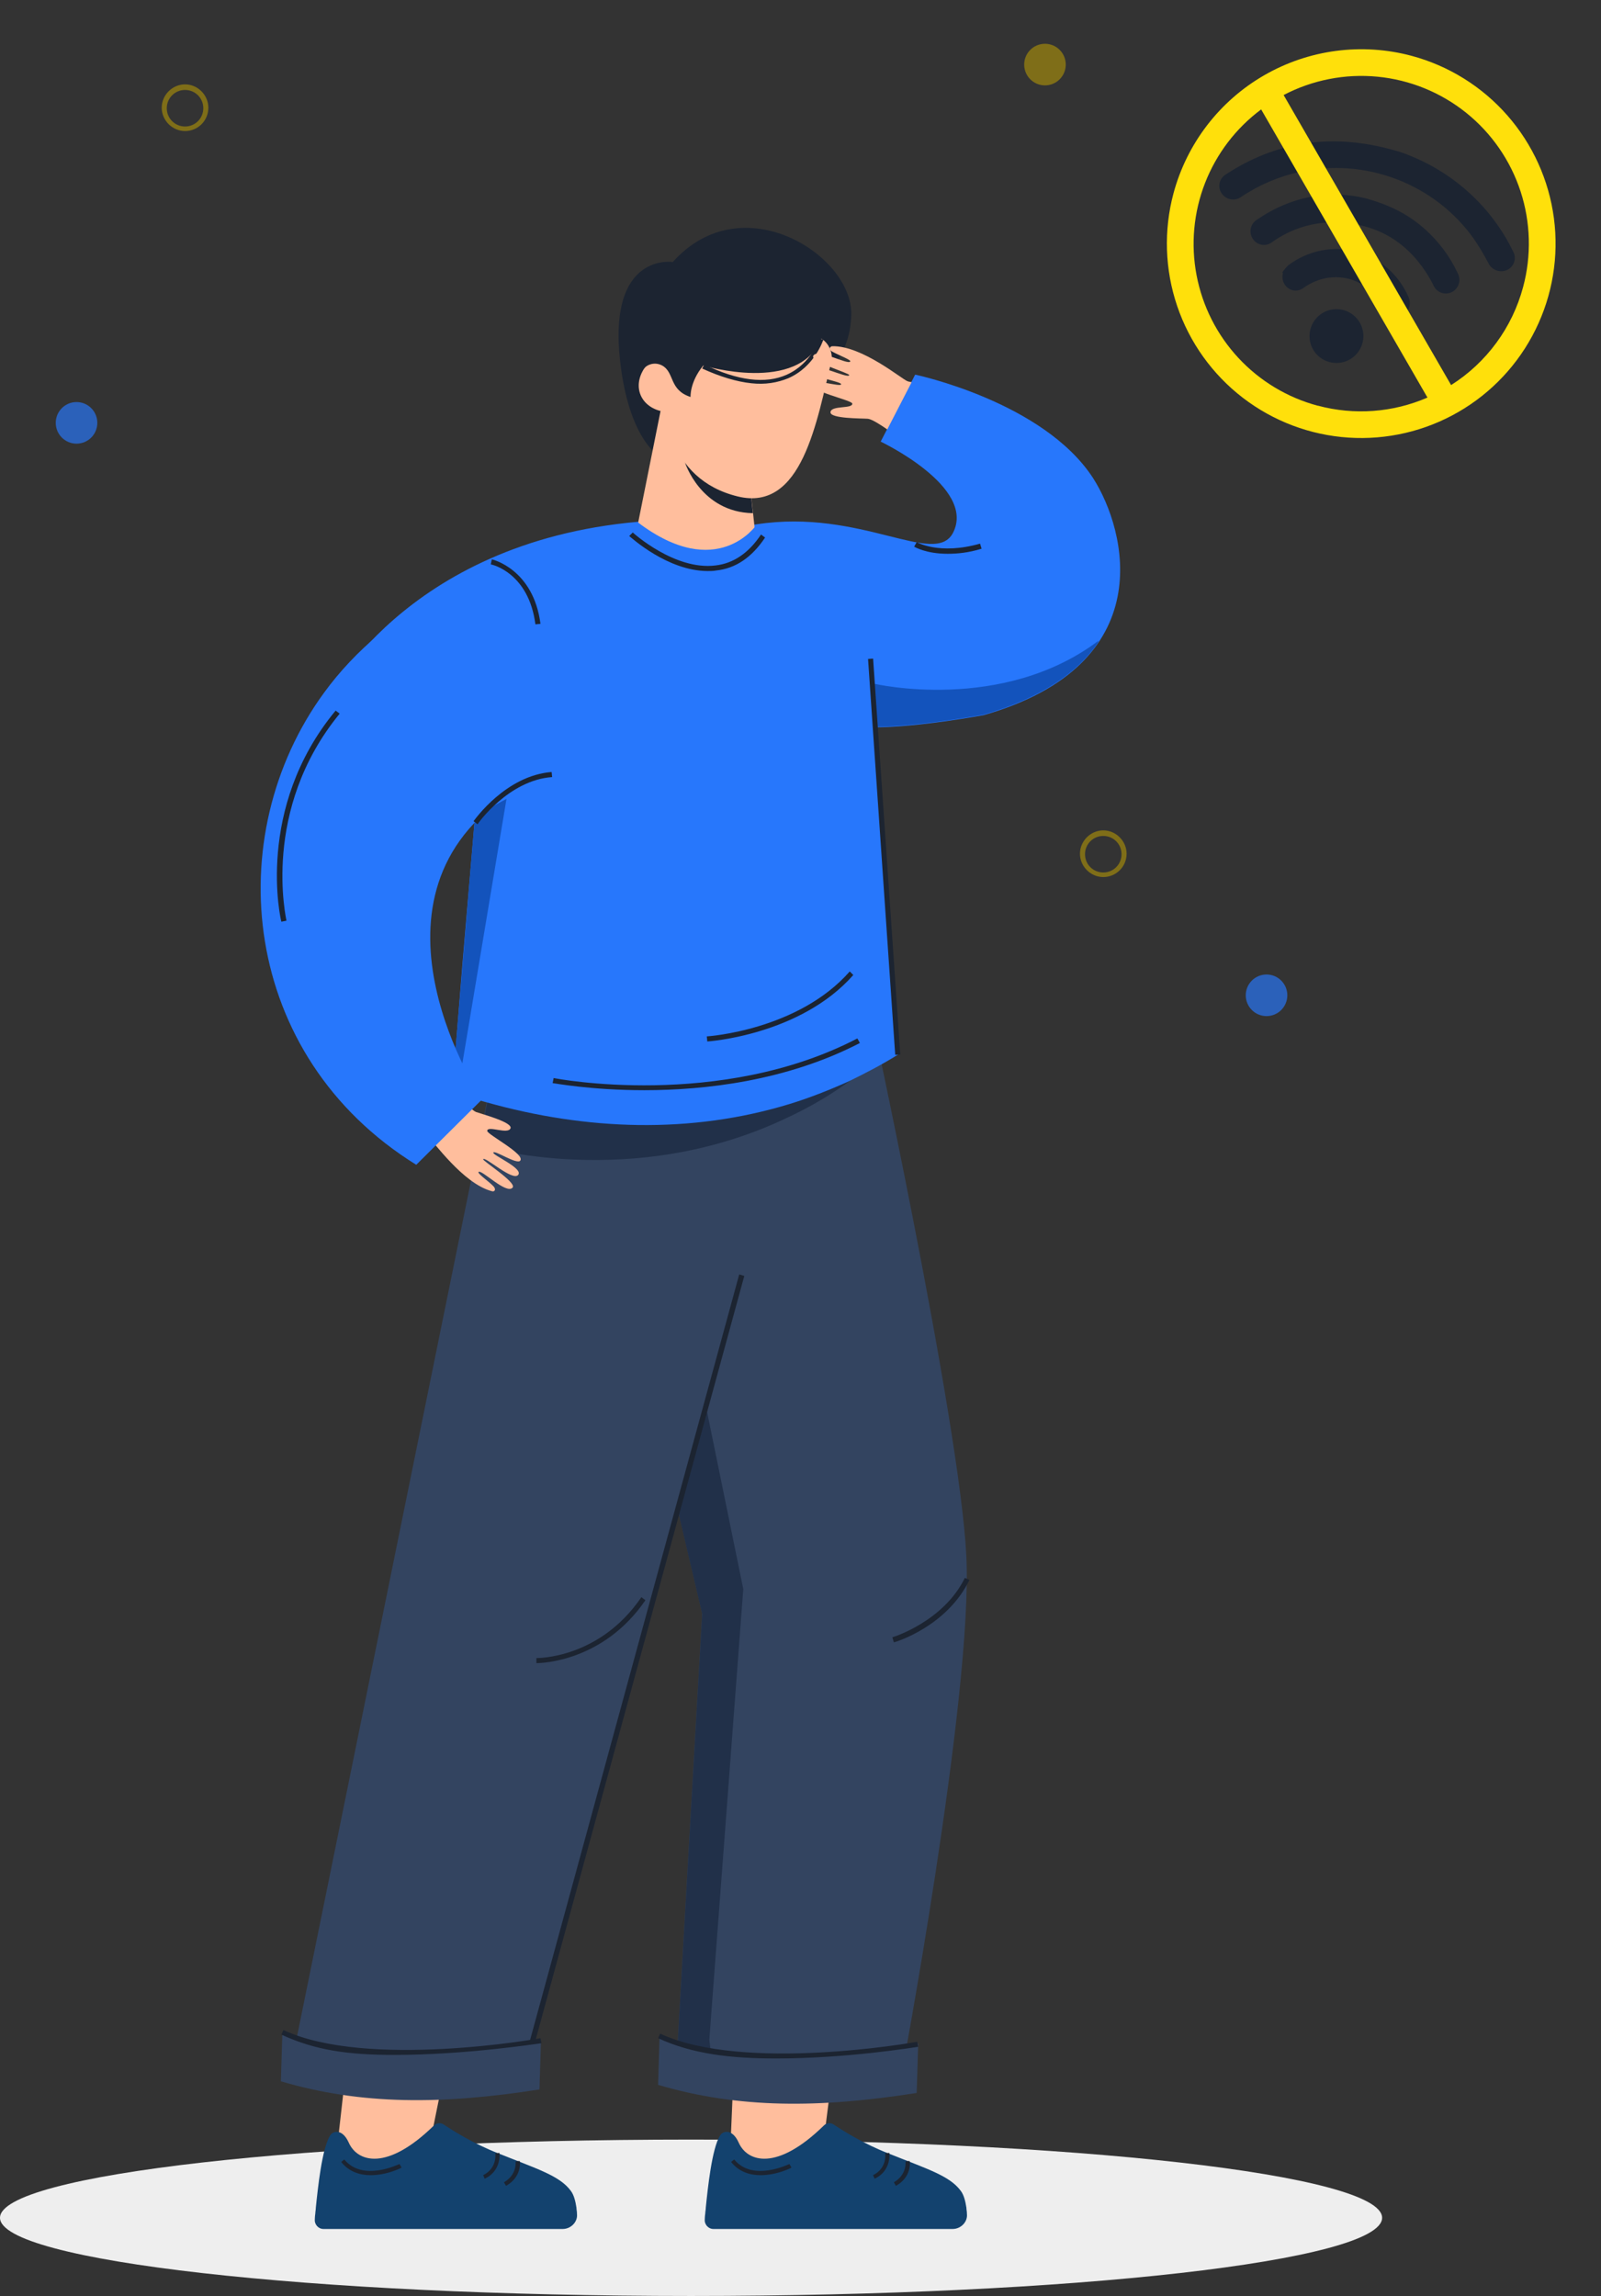 <svg width="256" height="367" viewBox="0 0 256 367" fill="none" xmlns="http://www.w3.org/2000/svg">
<rect x="0" y="0" width="256" height="367" fill="#333333" stroke="none"/>
<path d="M110.5 367C171.527 367 221 361.404 221 354.5C221 347.596 171.527 342 110.5 342C49.472 342 0 347.596 0 354.5C0 361.404 49.472 367 110.5 367Z" fill="#EEEEEE"/>
<path d="M53.67 345.419L56.67 318.812L73.29 320.192L68.263 345.014L53.67 345.419Z" fill="#FFBE9D"/>
<path d="M157.279 114.314C157.198 114.314 146.902 116.261 139.686 116.261L140.173 122.831L81.313 115.693L77.259 115.206L52.126 112.124C52.126 112.124 64.449 86.734 101.987 83.408C102.23 83.408 114.634 84.787 120.958 83.814C137.659 81.218 149.577 90.79 152.415 85.111C156.063 77.811 140.821 70.591 140.821 70.591L146.334 59.884C146.334 59.884 166.846 64.183 174.791 76.432C180.142 84.787 185.655 106.202 157.279 114.314Z" fill="#2777FC"/>
<path d="M107.584 41.881C107.584 41.881 97.206 40.258 99.152 57.699C100.53 69.948 105.152 72.706 105.152 72.706L106.368 62.322L108.07 55.346L111.557 45.693L107.584 41.881Z" fill="#1C2431"/>
<path d="M120.796 85.599L119.498 73.513L106.364 61.994L101.986 83.815C101.986 83.896 116.499 96.875 120.796 85.599Z" fill="#FFBE9D"/>
<path d="M120.387 82.029C112.037 81.867 109.523 73.917 109.523 73.917L119.739 75.783L120.387 82.029Z" fill="#1C2431"/>
<path d="M133.036 57.288C130.604 67.427 128.253 81.866 117.956 79.352C106.687 76.594 105.309 65.318 105.795 57.044C106.038 52.907 109.606 46.256 119.416 47.067C131.577 48.121 134.009 53.232 133.036 57.288Z" fill="#FFBE9D"/>
<path d="M108.065 61.183C108.47 58.992 106.362 57.046 104.335 57.857C103.687 58.1 103.119 58.587 102.714 59.398C101.011 62.643 103.2 65.888 107.254 65.888L108.065 61.183Z" fill="#FFBE9D"/>
<path d="M107.583 41.877C118.691 29.466 136.365 40.823 136.121 50.314C135.959 56.316 132.716 58.993 132.716 58.993C133.851 55.505 131.338 54.126 131.338 54.126C127.69 63.049 112.448 58.425 112.448 58.425C110.259 61.102 110.421 63.455 110.421 63.455C106.935 62.319 107.908 59.561 105.881 58.425C104.503 57.695 103.124 58.425 102.638 59.318C101.827 61.102 107.583 41.877 107.583 41.877Z" fill="#1C2431"/>
<path d="M120.146 61.262C122.335 61.506 124.281 61.181 126.065 60.451C130.281 58.586 131.578 54.449 131.659 54.286L131.01 54.124C131.01 54.124 129.794 58.099 125.822 59.883C122.416 61.425 117.957 60.857 112.607 58.261L112.282 58.91C115.12 60.208 117.795 61.019 120.146 61.262Z" fill="#1C2431"/>
<path d="M116.662 346.312L117.797 319.543H134.58L131.255 345.825L116.662 346.312Z" fill="#FFBE9D"/>
<path d="M143.902 332.927C143.902 332.927 155.577 271.197 154.523 248.808C153.469 227.15 138.632 159.092 138.632 159.092L88.772 157.632L112.283 257.893L108.067 331.711L143.902 332.927Z" fill="#334460"/>
<path d="M113.419 326.032L114.148 332.035L108.068 331.792L112.284 257.975L106.527 233.477L113.013 225.446L118.851 254L113.419 326.032Z" fill="#213049"/>
<path d="M129.068 166.555L126.311 176.452L125.744 178.642L83.828 331.062L46.615 329.846L76.207 184.32L77.829 176.208L80.261 164.284L129.068 166.555Z" fill="#334460"/>
<path d="M146.821 326.681C146.821 326.681 119.174 331.71 105.473 325.383L105.229 333.251C118.12 337.064 131.092 336.983 146.577 334.549L146.821 326.681Z" fill="#334460"/>
<path d="M83.018 145.056C83.018 144.894 84.801 126.886 94.855 113.988L94.125 113.339C83.829 126.561 82.045 144.813 82.045 144.975L83.018 145.056Z" fill="white"/>
<path d="M138.632 159.173L135.957 172.719C135.876 172.801 135.713 172.882 135.632 172.963C132.389 175.315 129.065 177.181 125.741 178.722C101.014 190.484 76.935 183.184 76.935 183.184L76.286 184.319L77.908 176.208C76.043 175.721 74.178 175.153 72.394 174.504L72.719 170.286L74.016 154.225L138.632 159.173Z" fill="#213049"/>
<path d="M143.579 168.583C140.984 170.205 138.309 171.584 135.633 172.882C132.553 174.261 129.472 175.478 126.31 176.451C110.419 181.318 93.718 180.669 77.828 176.208C75.963 175.721 74.098 175.153 72.314 174.504L72.639 170.286L73.936 154.225L75.963 130.376L77.26 115.207L79.287 92.575C79.287 92.575 101.825 83.49 101.988 83.49C114.716 93.143 120.959 83.896 120.959 83.896L139.201 110.989L143.579 168.583Z" fill="#2777FC"/>
<path d="M80.988 127.7L73.854 170.449L72.638 170.206L75.962 130.377L80.988 127.7Z" fill="#1353BC"/>
<path d="M72.556 174.018C73.205 174.829 75.151 177.343 76.124 177.749C77.016 178.073 81.961 179.371 81.637 180.345C81.231 181.399 77.989 179.858 77.907 180.75C77.826 181.318 84.069 184.482 83.177 185.536C82.61 186.185 79.042 183.752 78.88 184.238C78.718 184.644 83.745 186.753 82.853 187.808C81.961 188.862 77.583 184.806 77.259 185.293C77.097 185.536 82.691 189.024 81.961 189.836C80.988 190.971 77.016 186.915 76.529 187.321C76.286 187.564 77.989 188.7 78.88 189.592C79.367 190.079 79.124 190.566 78.637 190.403C74.016 189.187 69.232 182.292 68.584 181.886C67.53 181.237 66.07 180.669 65.098 180.02L72.556 174.018Z" fill="#FFBE9D"/>
<path d="M145.767 61.1L141.876 68.644C140.822 67.914 139.443 67.022 138.795 66.941C137.822 66.859 132.714 66.941 132.795 65.886C132.876 64.75 136.363 65.399 136.281 64.507C136.2 63.939 129.309 62.56 129.958 61.343C130.363 60.532 134.417 61.911 134.498 61.425C134.579 60.938 129.147 60.289 129.714 59.072C130.282 57.774 135.552 60.613 135.795 59.965C135.876 59.64 129.552 57.855 130.039 56.882C130.687 55.584 135.633 58.423 135.957 57.774C136.119 57.531 134.174 56.801 133.12 56.233C132.471 55.909 132.633 55.341 133.12 55.341C137.903 55.26 144.308 60.694 145.119 60.938C145.281 61.019 145.524 61.019 145.767 61.1Z" fill="#FFBE9D"/>
<path d="M77.097 175.721C77.097 175.721 56.18 144.409 80.746 127.375L96.069 88.6V88.357C79.692 87.708 61.774 97.037 51.802 110.746C35.101 133.621 38.425 168.745 66.558 186.185L77.097 175.721Z" fill="#2777FC"/>
<path d="M139.769 109.289C139.769 109.289 160.199 114.075 175.684 102.394L175.522 102.799C172.36 107.423 166.604 111.56 157.281 114.237C157.2 114.237 146.903 116.184 139.688 116.184L139.769 109.289Z" fill="#1353BC"/>
<path d="M139.61 105.273L138.801 105.328L143.145 168.61L143.954 168.554L139.61 105.273Z" fill="#1C2431"/>
<path d="M84.232 331.223L83.421 330.98L118.202 203.706L119.012 203.949L84.232 331.223Z" fill="#1C2431"/>
<path d="M86.503 326.115C86.503 326.115 58.857 331.145 45.155 324.817L44.912 332.686C57.803 336.498 70.775 336.417 86.26 333.984L86.503 326.115Z" fill="#334460"/>
<path d="M63.072 328.465C55.694 328.465 50.424 327.735 44.992 325.22L45.316 324.49C58.694 330.736 86.178 325.869 86.421 325.788L86.583 326.599C85.854 326.68 74.422 328.465 63.072 328.465Z" fill="#1C2431"/>
<path d="M124.12 329.034C116.742 329.034 110.661 328.304 105.229 325.79L105.554 325.06C118.931 331.306 146.415 326.439 146.658 326.357L146.821 327.169C146.172 327.25 135.47 329.034 124.12 329.034Z" fill="#1C2431"/>
<path d="M51.718 356.289H89.985C91.282 356.289 92.417 355.154 92.255 353.856C92.255 353.856 92.255 353.856 92.255 353.775C92.255 353.45 92.174 353.207 92.174 352.882C92.012 351.828 91.769 350.854 91.282 350.206C89.499 347.772 85.931 346.717 79.689 344.203C75.716 342.662 72.392 340.553 70.933 339.579C70.446 339.255 69.798 339.336 69.392 339.741C61.852 347.123 57.15 345.582 55.772 342.499C54.718 340.147 53.178 340.634 52.772 341.364C51.475 343.473 50.826 349.719 50.502 352.882C50.502 353.207 50.421 353.531 50.421 353.775C50.34 354.343 50.34 354.748 50.34 354.748C50.259 355.559 50.907 356.289 51.718 356.289Z" fill="#13426E"/>
<path d="M77.503 348.257C80.26 346.959 79.854 344.12 79.854 344.12L79.206 344.201C79.206 344.282 79.53 346.554 77.26 347.689L77.503 348.257Z" fill="#1C2431"/>
<path d="M80.908 349.394C83.422 348.015 83.178 345.581 83.097 345.419L82.449 345.5C82.449 345.581 82.692 347.609 80.584 348.826L80.908 349.394Z" fill="#1C2431"/>
<path d="M59.261 347.69C61.855 347.69 64.125 346.555 64.206 346.474L63.882 345.906C63.801 345.906 58.045 348.826 55.045 345.176L54.559 345.581C55.856 347.204 57.639 347.69 59.261 347.69Z" fill="#1C2431"/>
<path d="M114.071 356.289H152.338C153.635 356.289 154.77 355.154 154.608 353.856C154.608 353.856 154.608 353.856 154.608 353.775C154.608 353.45 154.527 353.207 154.527 352.882C154.365 351.828 154.121 350.854 153.635 350.206C151.851 347.772 148.284 346.717 142.041 344.203C138.069 342.662 134.745 340.553 133.285 339.579C132.799 339.255 132.15 339.336 131.745 339.741C124.205 347.123 119.503 345.582 118.124 342.499C117.07 340.147 115.53 340.634 115.125 341.364C113.827 343.473 113.179 349.719 112.855 352.882C112.855 353.207 112.773 353.531 112.773 353.775C112.692 354.343 112.692 354.748 112.692 354.748C112.611 355.559 113.26 356.289 114.071 356.289Z" fill="#13426E"/>
<path d="M139.849 348.257C142.605 346.959 142.2 344.12 142.2 344.12L141.551 344.201C141.551 344.282 141.876 346.554 139.605 347.689L139.849 348.257Z" fill="#1C2431"/>
<path d="M143.254 349.394C145.767 348.015 145.524 345.581 145.443 345.419L144.794 345.5C144.794 345.581 145.038 347.609 142.93 348.826L143.254 349.394Z" fill="#1C2431"/>
<path d="M121.608 347.69C124.202 347.69 126.472 346.555 126.553 346.474L126.229 345.906C126.148 345.906 120.391 348.826 117.392 345.176L116.905 345.581C118.202 347.204 119.986 347.69 121.608 347.69Z" fill="#1C2431"/>
<path d="M113.176 91.278C106.771 91.278 100.934 85.924 100.609 85.681L101.177 85.113C101.258 85.194 107.906 91.197 114.392 90.386C117.311 90.061 119.743 88.358 121.689 85.438L122.337 85.924C120.229 89.088 117.635 90.873 114.473 91.197C114.068 91.278 113.581 91.278 113.176 91.278Z" fill="#1C2431"/>
<path d="M85.61 99.796C84.556 91.603 78.719 90.224 78.476 90.224L78.638 89.413C78.719 89.413 85.286 90.954 86.421 99.715L85.61 99.796Z" fill="#1C2431"/>
<path d="M44.992 147.33C44.911 147.168 40.695 129.241 53.667 113.585L54.315 114.072C41.668 129.484 45.803 146.924 45.803 147.168L44.992 147.33Z" fill="#1C2431"/>
<path d="M76.368 131.756L75.72 131.269C75.963 130.944 80.909 123.968 88.205 123.4L88.286 124.212C81.314 124.698 76.368 131.674 76.368 131.756Z" fill="#1C2431"/>
<path d="M103.041 174.262C94.447 174.262 88.528 173.127 88.366 173.127L88.528 172.315C88.772 172.397 115.121 177.426 137.092 165.988L137.497 166.718C125.741 172.802 112.688 174.262 103.041 174.262Z" fill="#1C2431"/>
<path d="M151.524 88.52C148.119 88.52 146.335 87.466 146.173 87.384L146.578 86.654C146.578 86.654 150.145 88.763 156.712 86.898L156.956 87.709C154.848 88.358 153.064 88.52 151.524 88.52Z" fill="#1C2431"/>
<path d="M85.773 265.842C85.692 265.842 85.692 265.842 85.773 265.842V265.031C85.854 265.031 95.826 265.193 102.555 255.297L103.204 255.784C96.475 265.599 86.584 265.842 85.773 265.842Z" fill="#1C2431"/>
<path d="M142.93 262.518L142.687 261.707C142.768 261.707 150.875 259.192 154.28 252.216L155.01 252.54C151.443 259.922 143.335 262.437 142.93 262.518Z" fill="#1C2431"/>
<path d="M113.095 166.474L113.014 165.662C113.176 165.662 127.607 164.689 135.877 155.279L136.444 155.847C127.931 165.5 113.176 166.474 113.095 166.474Z" fill="#1C2431"/>
<g opacity="0.67">
<path d="M12.238 70.917C14.074 70.917 15.562 69.428 15.562 67.591C15.562 65.755 14.074 64.266 12.238 64.266C10.402 64.266 8.914 65.755 8.914 67.591C8.914 69.428 10.402 70.917 12.238 70.917Z" fill="#2777FC"/>
</g>
<g opacity="0.53">
<path d="M29.588 20.948C27.561 20.948 25.858 19.245 25.858 17.217C25.858 15.189 27.561 13.485 29.588 13.485C31.615 13.485 33.317 15.189 33.317 17.217C33.317 19.245 31.696 20.948 29.588 20.948ZM29.588 14.378C27.966 14.378 26.669 15.675 26.669 17.298C26.669 18.92 27.966 20.218 29.588 20.218C31.209 20.218 32.507 18.92 32.507 17.298C32.507 15.675 31.209 14.378 29.588 14.378Z" fill="#C3A200"/>
</g>
<g opacity="0.53">
<path d="M167.091 13.649C168.926 13.649 170.415 12.16 170.415 10.323C170.415 8.486 168.926 6.997 167.091 6.997C165.255 6.997 163.767 8.486 163.767 10.323C163.767 12.16 165.255 13.649 167.091 13.649Z" fill="#C3A200"/>
</g>
<g opacity="0.67">
<path d="M202.519 162.418C204.355 162.418 205.843 160.929 205.843 159.092C205.843 157.256 204.355 155.767 202.519 155.767C200.684 155.767 199.195 157.256 199.195 159.092C199.195 160.929 200.684 162.418 202.519 162.418Z" fill="#2777FC"/>
</g>
<g opacity="0.53">
<path d="M176.414 140.192C174.387 140.192 172.685 138.489 172.685 136.461C172.685 134.433 174.387 132.729 176.414 132.729C178.441 132.729 180.143 134.433 180.143 136.461C180.143 138.57 178.441 140.192 176.414 140.192ZM176.414 133.622C174.792 133.622 173.495 134.92 173.495 136.542C173.495 138.164 174.792 139.462 176.414 139.462C178.035 139.462 179.333 138.164 179.333 136.542C179.333 134.92 178.035 133.622 176.414 133.622Z" fill="#C3A200"/>
</g>
<path d="M221.729 23.7C212.465 21.367 203.864 22.715 195.978 27.906C195.727 28.06 195.512 28.263 195.346 28.502C195.179 28.74 195.063 29.01 195.007 29.295C194.95 29.58 194.954 29.874 195.016 30.159C195.079 30.444 195.2 30.714 195.372 30.954C195.538 31.189 195.75 31.39 195.995 31.545C196.24 31.7 196.514 31.805 196.801 31.855C197.087 31.905 197.38 31.898 197.662 31.835C197.944 31.772 198.21 31.654 198.443 31.488C201.273 29.578 204.455 28.216 207.821 27.475C212.995 26.341 218.419 26.758 223.389 28.671C228.358 30.584 232.645 33.906 235.692 38.206C236.533 39.448 237.302 40.734 237.995 42.059C238.119 42.323 238.296 42.562 238.515 42.76C238.734 42.958 238.99 43.112 239.269 43.214C239.547 43.315 239.843 43.362 240.139 43.352C240.435 43.341 240.725 43.273 240.992 43.151C241.258 43.025 241.494 42.847 241.687 42.629C241.879 42.411 242.024 42.156 242.113 41.88C242.202 41.605 242.233 41.313 242.205 41.024C242.176 40.735 242.088 40.454 241.946 40.197C238.599 33.283 232.729 27.822 225.502 24.9C224.919 24.66 224.329 24.432 223.727 24.245C223.125 24.057 222.395 23.879 221.729 23.7Z" fill="#1C2431"/>
<path d="M218.302 31.686C212.548 30.305 206.502 31.324 200.97 35.128C200.721 35.283 200.506 35.488 200.338 35.73C200.17 35.972 200.053 36.247 199.995 36.536C199.937 36.825 199.938 37.123 199.998 37.41C200.059 37.699 200.178 37.971 200.347 38.21C200.508 38.451 200.717 38.656 200.96 38.813C201.202 38.97 201.475 39.075 201.76 39.123C202.045 39.17 202.337 39.158 202.617 39.088C202.898 39.018 203.162 38.891 203.394 38.715C206.196 36.7 209.536 35.593 212.969 35.54C220.078 35.504 225.391 38.699 228.871 44.949C229.002 45.185 229.113 45.428 229.231 45.664C229.352 45.926 229.523 46.16 229.735 46.354C229.947 46.548 230.195 46.697 230.465 46.793C230.735 46.889 231.021 46.93 231.308 46.913C231.594 46.896 231.874 46.822 232.133 46.695C232.391 46.568 232.622 46.391 232.812 46.174C233.002 45.956 233.148 45.703 233.24 45.429C233.333 45.155 233.371 44.865 233.351 44.577C233.332 44.289 233.256 44.007 233.128 43.749C231.866 41.025 230.06 38.595 227.823 36.609C225.264 34.335 222.32 32.776 218.302 31.686Z" fill="#1C2431"/>
<path d="M205.146 43.633C205.026 44.074 205.036 44.538 205.176 44.966C205.316 45.394 205.578 45.764 205.928 46.028C206.282 46.3 206.711 46.447 207.156 46.449C207.6 46.452 208.037 46.308 208.405 46.04C209.555 45.204 210.867 44.649 212.24 44.419C216.057 43.816 219.57 45.749 221.306 49.428C221.471 49.839 221.754 50.183 222.118 50.415C222.482 50.646 222.909 50.753 223.339 50.721C223.694 50.701 224.041 50.591 224.349 50.399C224.657 50.208 224.916 49.941 225.104 49.623C225.291 49.304 225.401 48.945 225.424 48.575C225.447 48.206 225.382 47.839 225.235 47.506C224.458 45.713 223.306 44.131 221.862 42.87C220.418 41.61 218.718 40.704 216.882 40.215C215.046 39.727 213.12 39.668 211.24 40.044C209.361 40.421 207.575 41.222 206.009 42.391C205.643 42.736 205.318 43.126 205.041 43.55L205.146 43.633Z" fill="#1C2431"/>
<path d="M212.575 57.87C213.398 58.093 214.268 58.067 215.076 57.795C215.884 57.522 216.592 57.016 217.112 56.34C217.632 55.664 217.939 54.849 217.994 53.999C218.05 53.148 217.852 52.3 217.425 51.562C216.998 50.825 216.362 50.23 215.596 49.855C214.831 49.479 213.971 49.339 213.127 49.453C212.282 49.567 211.49 49.929 210.851 50.493C210.212 51.058 209.756 51.8 209.539 52.624C209.393 53.168 209.355 53.735 209.429 54.294C209.502 54.852 209.685 55.39 209.967 55.878C210.25 56.365 210.625 56.792 211.073 57.134C211.52 57.476 212.031 57.726 212.575 57.87Z" fill="#1C2431"/>
<path d="M225.7 8.921C231.638 10.511 236.97 13.826 241.023 18.447C245.077 23.068 247.669 28.787 248.471 34.881C249.274 40.975 248.251 47.17 245.533 52.683C242.815 58.196 238.522 62.779 233.199 65.852C227.876 68.925 221.761 70.351 215.628 69.949C209.494 69.547 203.618 67.335 198.741 63.592C193.865 59.85 190.208 54.746 188.233 48.925C186.258 43.105 186.053 36.829 187.645 30.892C189.787 22.938 194.996 16.157 202.13 12.039C209.264 7.92 217.74 6.798 225.7 8.921ZM243.543 45.888C244.897 40.86 244.757 35.547 243.139 30.597C241.521 25.648 238.496 21.278 234.433 18.021C230.37 14.765 225.447 12.762 220.264 12.26C215.082 11.758 209.865 12.777 205.252 15.192L232.033 61.553C237.7 57.962 241.81 52.369 243.543 45.888ZM210.717 64.84C216.539 66.404 222.72 65.948 228.251 63.548L201.659 17.49C197.619 20.494 194.507 24.576 192.681 29.268C190.855 33.96 190.388 39.072 191.335 44.017C192.281 48.962 194.603 53.54 198.032 57.226C201.462 60.912 205.861 63.556 210.726 64.856L210.717 64.84Z" fill="#FFE00B"/>
</svg>
